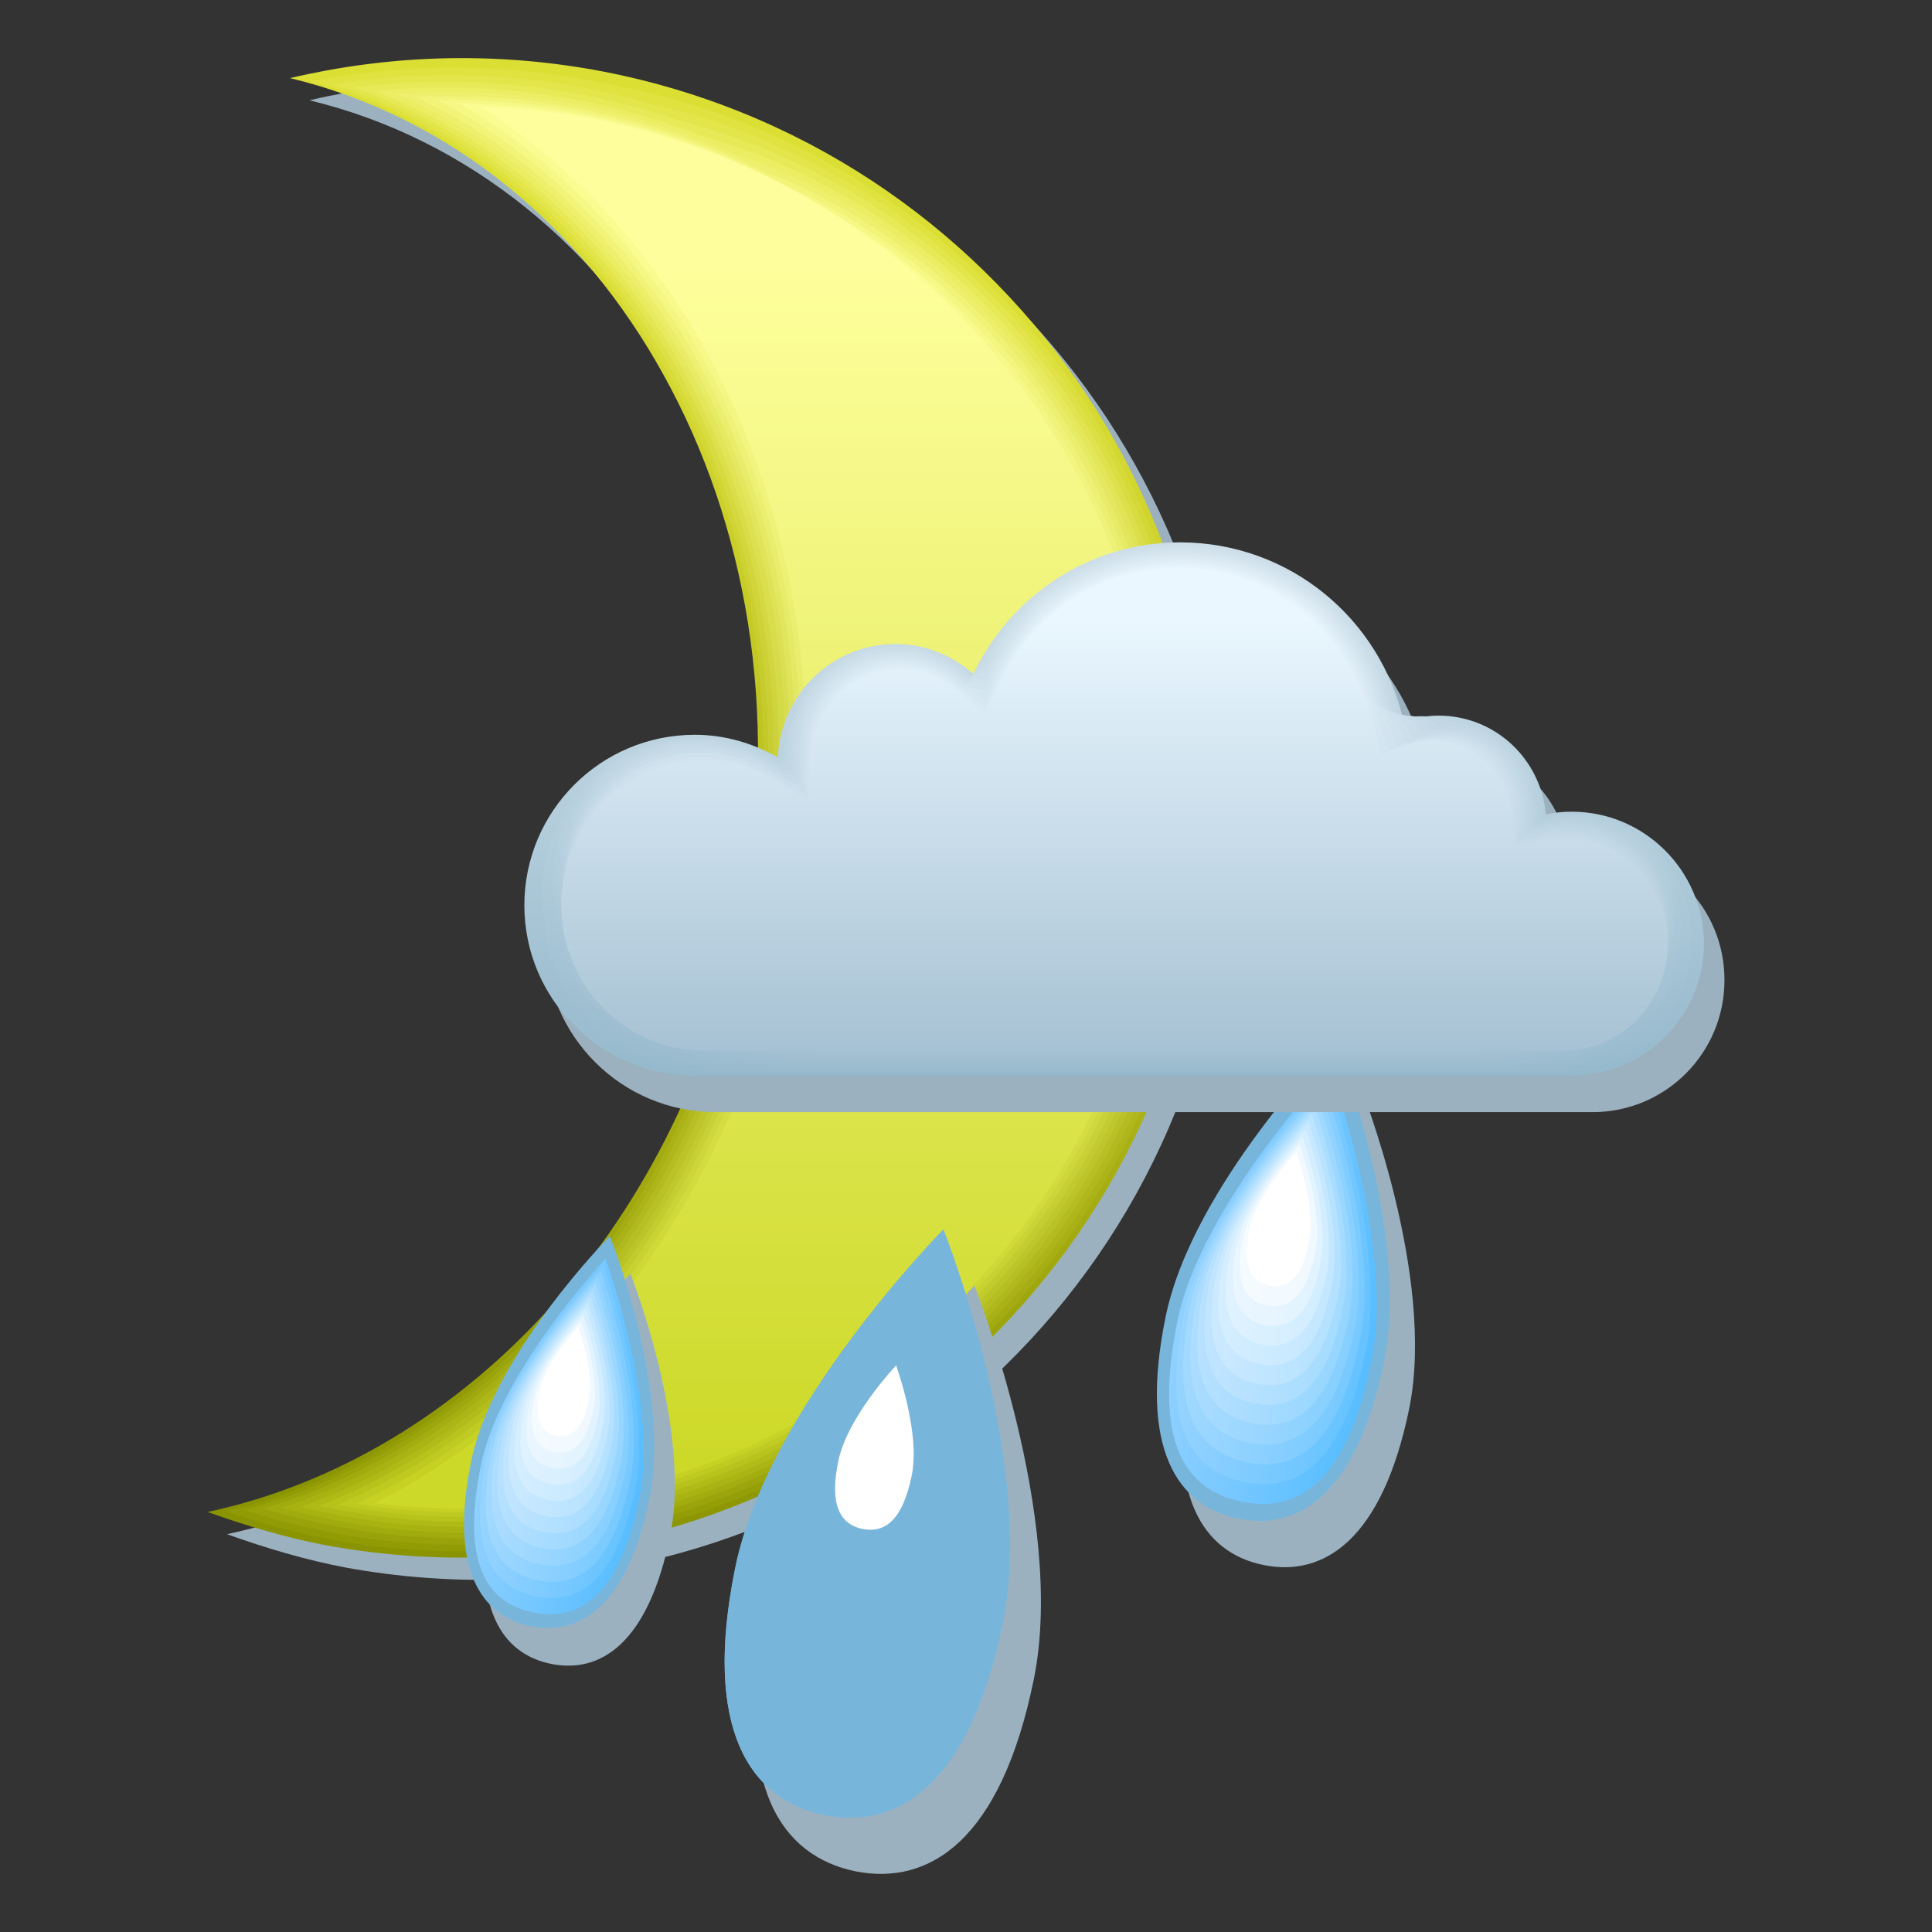 <svg xmlns="http://www.w3.org/2000/svg" xmlns:xlink="http://www.w3.org/1999/xlink" viewBox="1095.9 -1171 841.9 841.9" width="841.9" height="841.9"><rect x="1095.9" y="-1171" width="841.9" height="841.9" fill="#333333" stroke="none"/><defs><linearGradient id="z" gradientUnits="userSpaceOnUse" y1="-662.3" x2="0" y2="-1092.45" gradientTransform="matrix(1.21 0 0 1.21 -395.374 266.022)"><stop stop-color="#cdd929"/><stop offset="1" stop-color="#feff9c"/></linearGradient><linearGradient id="V" gradientUnits="userSpaceOnUse" x1="1702.66" x2="1731.46" gradientTransform="matrix(1.159 .012 -.017 1.181 -350.675 268.545)" xlink:href="#a"/><linearGradient id="T" gradientUnits="userSpaceOnUse" x1="1747.59" x2="1789.33" gradientTransform="matrix(1.058 .036 -.05 1.124 -261.282 273.59)" xlink:href="#b"/><linearGradient id="U" gradientUnits="userSpaceOnUse" x1="1724.68" x2="1759.68" gradientTransform="matrix(1.109 .024 -.033 1.153 -305.977 271.068)" xlink:href="#c"/><linearGradient id="W" gradientUnits="userSpaceOnUse" x1="1528.91" x2="1634.52" gradientTransform="matrix(.654 .133 -.182 .894 96.31 293.774)" xlink:href="#d"/><linearGradient id="ab" gradientUnits="userSpaceOnUse" x1="1493.53" x2="1547.42" gradientTransform="matrix(.907 .073 -.099 1.038 -127.177 281.16)" xlink:href="#e"/><linearGradient id="X" gradientUnits="userSpaceOnUse" x1="1526" x2="1618.48" gradientTransform="matrix(.704 .121 -.165 .923 51.612 291.25)" xlink:href="#f"/><linearGradient id="aa" gradientUnits="userSpaceOnUse" x1="1503.59" x2="1565.52" gradientTransform="matrix(.856 .085 -.116 1.009 -82.48 283.682)" xlink:href="#g"/><linearGradient id="Y" gradientUnits="userSpaceOnUse" x1="1520.33" x2="1601.34" gradientTransform="matrix(.755 .109 -.149 .952 6.915 288.728)" xlink:href="#h"/><linearGradient id="Z" gradientUnits="userSpaceOnUse" x1="1512.67" x2="1583.57" gradientTransform="matrix(.805 .097 -.132 .98 -37.782 286.205)" xlink:href="#i"/><linearGradient id="S" gradientUnits="userSpaceOnUse" x1="1771.38" x2="1820.47" gradientTransform="matrix(1.008 .048 -.066 1.095 -216.584 276.114)" xlink:href="#j"/><linearGradient id="a" gradientUnits="userSpaceOnUse" x1="1548.56" x2="1583.83" gradientTransform="matrix(.958 .01 -.014 .976 36.941 2.085)"><stop stop-color="#f5fbff"/><stop offset="1" stop-color="#f0f9ff"/></linearGradient><linearGradient id="R" gradientUnits="userSpaceOnUse" x1="1796.05" x2="1853.19" gradientTransform="matrix(.957 .06 -.083 1.066 -171.875 278.637)" xlink:href="#k"/><linearGradient id="c" gradientUnits="userSpaceOnUse" x1="1564.41" x2="1607.28" gradientTransform="matrix(.916 .02 -.027 .953 73.882 4.17)"><stop stop-color="#ebf6ff"/><stop offset="1" stop-color="#e0f3ff"/></linearGradient><linearGradient id="j" gradientUnits="userSpaceOnUse" x1="1597.49" x2="1657.61" gradientTransform="matrix(.833 .04 -.055 .905 147.76 8.34)"><stop stop-color="#d6eeff"/><stop offset="1" stop-color="#c2e7ff"/></linearGradient><linearGradient id="b" gradientUnits="userSpaceOnUse" x1="1580.73" x2="1631.86" gradientTransform="matrix(.875 .03 -.041 .929 110.82 6.255)"><stop stop-color="#e0f2ff"/><stop offset="1" stop-color="#d1edff"/></linearGradient><linearGradient id="L" gradientUnits="userSpaceOnUse" x1="1955.9" x2="2085.3" gradientTransform="matrix(.654 .133 -.182 .894 96.31 293.774)" xlink:href="#d"/><linearGradient id="Q" gradientUnits="userSpaceOnUse" x1="1821.55" x2="1887.56" gradientTransform="matrix(.907 .073 -.099 1.038 -127.177 281.16)" xlink:href="#e"/><linearGradient id="M" gradientUnits="userSpaceOnUse" x1="1929.07" x2="2042.37" gradientTransform="matrix(.704 .121 -.165 .923 51.612 291.25)" xlink:href="#f"/><linearGradient id="P" gradientUnits="userSpaceOnUse" x1="1847.78" x2="1923.64" gradientTransform="matrix(.856 .085 -.116 1.009 -82.48 283.682)" xlink:href="#g"/><linearGradient id="N" gradientUnits="userSpaceOnUse" x1="1901.81" x2="2001.05" gradientTransform="matrix(.755 .109 -.149 .952 6.915 288.728)" xlink:href="#h"/><linearGradient id="O" gradientUnits="userSpaceOnUse" x1="1874.6" x2="1961.46" gradientTransform="matrix(.805 .097 -.132 .98 -37.782 286.205)" xlink:href="#i"/><linearGradient id="ac" gradientUnits="userSpaceOnUse" x1="1482.81" x2="1529.45" gradientTransform="matrix(.957 .06 -.083 1.066 -171.875 278.637)" xlink:href="#k"/><linearGradient id="s" gradientUnits="userSpaceOnUse" x1="1455.37" y1="-640" x2="1518.04" y2="-1085.91" gradientTransform="matrix(1.21 0 0 1.21 -395.374 266.022)"><stop stop-color="#99a309"/><stop offset="1" stop-color="#e3e54a"/></linearGradient><linearGradient id="ad" gradientUnits="userSpaceOnUse" x1="1471.68" x2="1511.75" gradientTransform="matrix(1.008 .048 -.066 1.095 -216.584 276.114)" xlink:href="#j"/><linearGradient id="r" gradientUnits="userSpaceOnUse" x1="1444.53" y1="-637.67" x2="1516.78" y2="-1086.74" gradientTransform="matrix(1.21 0 0 1.21 -395.374 266.022)"><stop stop-color="#919c05"/><stop offset="1" stop-color="#dfe23f"/></linearGradient><linearGradient id="aD" gradientUnits="userSpaceOnUse" y1="-809.2" x2="0" y2="-964.81" gradientTransform="matrix(1.21 0 0 1.21 -395.374 266.022)"><stop stop-color="#a7c2d4"/><stop offset="1" stop-color="#eaf7ff"/></linearGradient><linearGradient id="q" gradientUnits="userSpaceOnUse" x1="1433.66" y1="-635.57" x2="1515.74" y2="-1088.32" gradientTransform="matrix(1.21 0 0 1.21 -395.374 266.022)"><stop stop-color="#8a9400"/><stop offset="1" stop-color="#dbde33"/></linearGradient><linearGradient id="t" gradientUnits="userSpaceOnUse" x1="1465.82" y1="-642.51" x2="1519.07" y2="-1085.63" gradientTransform="matrix(1.21 0 0 1.21 -395.374 266.022)"><stop stop-color="#a0ab0e"/><stop offset="1" stop-color="#e7e956"/></linearGradient><linearGradient id="y" gradientUnits="userSpaceOnUse" x1="1504.53" y1="-658.77" x2="1513.12" y2="-1091" gradientTransform="matrix(1.21 0 0 1.21 -395.374 266.022)"><stop stop-color="#c6d124"/><stop offset="1" stop-color="#fafb90"/></linearGradient><linearGradient id="u" gradientUnits="userSpaceOnUse" x1="1476.54" y1="-645.3" x2="1520.61" y2="-1085.98" gradientTransform="matrix(1.21 0 0 1.21 -395.374 266.022)"><stop stop-color="#a8b312"/><stop offset="1" stop-color="#ebed62"/></linearGradient><linearGradient id="x" gradientUnits="userSpaceOnUse" x1="1499.83" y1="-655.18" x2="1517.1" y2="-1089.44" gradientTransform="matrix(1.21 0 0 1.21 -395.374 266.022)"><stop stop-color="#beca20"/><stop offset="1" stop-color="#f6f885"/></linearGradient><linearGradient id="v" gradientUnits="userSpaceOnUse" x1="1487.12" y1="-648.35" x2="1522.13" y2="-1086.81" gradientTransform="matrix(1.21 0 0 1.21 -395.374 266.022)"><stop stop-color="#afba17"/><stop offset="1" stop-color="#eef06d"/></linearGradient><linearGradient id="w" gradientUnits="userSpaceOnUse" x1="1495.17" y1="-651.75" x2="1521.26" y2="-1088.1" gradientTransform="matrix(1.21 0 0 1.21 -395.374 266.022)"><stop stop-color="#b7c21b"/><stop offset="1" stop-color="#f2f479"/></linearGradient><linearGradient id="aC" gradientUnits="userSpaceOnUse" y1="-808.21" x2="0" y2="-965.38" gradientTransform="matrix(1.21 0 0 1.21 -395.374 266.022)"><stop stop-color="#a5c1d3"/><stop offset="1" stop-color="#e7f4fc"/></linearGradient><linearGradient id="au" gradientUnits="userSpaceOnUse" y1="-800.26" x2="0" y2="-971.85" gradientTransform="matrix(1.21 0 0 1.21 -395.374 266.022)"><stop stop-color="#95b9cc"/><stop offset="1" stop-color="#cddee8"/></linearGradient><linearGradient id="aB" gradientUnits="userSpaceOnUse" y1="-807.22" x2="0" y2="-966" gradientTransform="matrix(1.21 0 0 1.21 -395.374 266.022)"><stop stop-color="#a3c0d2"/><stop offset="1" stop-color="#e4f1fa"/></linearGradient><linearGradient id="ag" gradientUnits="userSpaceOnUse" x1="1437.45" x2="1460.95" gradientTransform="matrix(1.159 .012 -.017 1.181 -350.675 268.545)" xlink:href="#a"/><linearGradient id="ae" gradientUnits="userSpaceOnUse" x1="1460.32" x2="1494.39" gradientTransform="matrix(1.058 .036 -.05 1.124 -261.282 273.59)" xlink:href="#b"/><linearGradient id="af" gradientUnits="userSpaceOnUse" x1="1448.87" x2="1477.45" gradientTransform="matrix(1.109 .024 -.033 1.153 -305.977 271.068)" xlink:href="#c"/><linearGradient id="av" gradientUnits="userSpaceOnUse" y1="-801.26" x2="0" y2="-970.86" gradientTransform="matrix(1.21 0 0 1.21 -395.374 266.022)"><stop stop-color="#97bacd"/><stop offset="1" stop-color="#d0e1eb"/></linearGradient><linearGradient id="aA" gradientUnits="userSpaceOnUse" y1="-806.22" x2="0" y2="-966.67" gradientTransform="matrix(1.21 0 0 1.21 -395.374 266.022)"><stop stop-color="#a1bfd1"/><stop offset="1" stop-color="#e0eff7"/></linearGradient><linearGradient id="aw" gradientUnits="userSpaceOnUse" y1="-802.25" x2="0" y2="-969.92" gradientTransform="matrix(1.21 0 0 1.21 -395.374 266.022)"><stop stop-color="#99bbce"/><stop offset="1" stop-color="#d3e4ed"/></linearGradient><linearGradient id="az" gradientUnits="userSpaceOnUse" y1="-805.23" x2="0" y2="-967.4" gradientTransform="matrix(1.21 0 0 1.21 -395.374 266.022)"><stop stop-color="#9fbed0"/><stop offset="1" stop-color="#ddecf5"/></linearGradient><linearGradient id="ax" gradientUnits="userSpaceOnUse" y1="-803.24" x2="0" y2="-969.03" gradientTransform="matrix(1.21 0 0 1.21 -395.374 266.022)"><stop stop-color="#9bbccf"/><stop offset="1" stop-color="#d7e6f0"/></linearGradient><linearGradient id="ay" gradientUnits="userSpaceOnUse" y1="-804.24" x2="0" y2="-968.19" gradientTransform="matrix(1.21 0 0 1.21 -395.374 266.022)"><stop stop-color="#9dbdd0"/><stop offset="1" stop-color="#dae9f2"/></linearGradient><linearGradient id="k" gradientUnits="userSpaceOnUse" x1="1614.62" x2="1684.61" gradientTransform="matrix(.791 .05 -.068 .881 184.71 10.425)"><stop stop-color="#cceaff"/><stop offset="1" stop-color="#b3e1ff"/></linearGradient><linearGradient id="e" gradientUnits="userSpaceOnUse" x1="1632.01" x2="1712.87" gradientTransform="matrix(.749 .06 -.082 .858 221.65 12.51)"><stop stop-color="#c2e5ff"/><stop offset="1" stop-color="#a3dbff"/></linearGradient><linearGradient id="n" gradientUnits="userSpaceOnUse" y1="-1101.85" x2="0" y2="-1121.36"><stop stop-color="#e4e655"/><stop offset="1" stop-color="#f0f2ac"/></linearGradient><linearGradient id="m" gradientUnits="userSpaceOnUse" y1="-1096.29" x2="0" y2="-1126.01"><stop stop-color="#edef77"/><stop offset="1" stop-color="#f0f2ac"/></linearGradient><linearGradient id="o" gradientUnits="userSpaceOnUse" y1="-1085.18" x2="0" y2="-1135.29"><stop stop-color="#feffba"/><stop offset="1" stop-color="#f0f2ac"/></linearGradient><linearGradient id="p" gradientUnits="userSpaceOnUse" y1="-1090.74" x2="0" y2="-1130.65"><stop stop-color="#f5f798"/><stop offset="1" stop-color="#f0f2ac"/></linearGradient><linearGradient id="l" gradientUnits="userSpaceOnUse" y1="-1107.4" x2="0" y2="-1116.72"><stop stop-color="#dbde33"/><stop offset="1" stop-color="#f0f2ac"/></linearGradient><linearGradient id="g" gradientUnits="userSpaceOnUse" x1="1649.53" x2="1742.45" gradientTransform="matrix(.708 .07 -.096 .834 258.59 14.595)"><stop stop-color="#b8e1ff"/><stop offset="1" stop-color="#94d5ff"/></linearGradient><linearGradient id="d" gradientUnits="userSpaceOnUse" x1="1715.07" x2="1873.59" gradientTransform="matrix(.54 .11 -.15 .739 406.35 22.935)"><stop stop-color="#8fd0ff"/><stop offset="1" stop-color="#57bdff"/></linearGradient><linearGradient id="i" gradientUnits="userSpaceOnUse" x1="1666.95" x2="1773.36" gradientTransform="matrix(.666 .08 -.109 .81 295.53 16.68)"><stop stop-color="#aeddff"/><stop offset="1" stop-color="#85cfff"/></linearGradient><linearGradient id="f" gradientUnits="userSpaceOnUse" x1="1700.23" x2="1839.02" gradientTransform="matrix(.582 .1 -.137 .763 369.41 20.85)"><stop stop-color="#99d4ff"/><stop offset="1" stop-color="#66c3ff"/></linearGradient><linearGradient id="h" gradientUnits="userSpaceOnUse" x1="1683.99" x2="1805.57" gradientTransform="matrix(.624 .09 -.123 .786 332.47 18.765)"><stop stop-color="#a3d9ff"/><stop offset="1" stop-color="#76c9ff"/></linearGradient><linearGradient xlink:href="#d" id="A" gradientUnits="userSpaceOnUse" gradientTransform="matrix(.654 .133 -.182 .894 96.31 293.774)" x1="1715.07" x2="1873.59"/><linearGradient xlink:href="#f" id="B" gradientUnits="userSpaceOnUse" gradientTransform="matrix(.704 .121 -.165 .923 51.612 291.25)" x1="1700.23" x2="1839.02"/><linearGradient xlink:href="#h" id="C" gradientUnits="userSpaceOnUse" gradientTransform="matrix(.755 .109 -.149 .952 6.915 288.728)" x1="1683.99" x2="1805.57"/><linearGradient xlink:href="#i" id="D" gradientUnits="userSpaceOnUse" gradientTransform="matrix(.805 .097 -.132 .98 -37.782 286.205)" x1="1666.95" x2="1773.36"/><linearGradient xlink:href="#g" id="E" gradientUnits="userSpaceOnUse" gradientTransform="matrix(.856 .085 -.116 1.009 -82.48 283.682)" x1="1649.53" x2="1742.45"/><linearGradient xlink:href="#e" id="F" gradientUnits="userSpaceOnUse" gradientTransform="matrix(.907 .073 -.099 1.038 -127.177 281.16)" x1="1632.01" x2="1712.87"/><linearGradient xlink:href="#k" id="G" gradientUnits="userSpaceOnUse" gradientTransform="matrix(.957 .06 -.083 1.066 -171.875 278.637)" x1="1614.62" x2="1684.61"/><linearGradient xlink:href="#j" id="H" gradientUnits="userSpaceOnUse" gradientTransform="matrix(1.008 .048 -.066 1.095 -216.584 276.114)" x1="1597.49" x2="1657.61"/><linearGradient xlink:href="#b" id="I" gradientUnits="userSpaceOnUse" gradientTransform="matrix(1.058 .036 -.05 1.124 -261.282 273.59)" x1="1580.73" x2="1631.86"/><linearGradient xlink:href="#c" id="J" gradientUnits="userSpaceOnUse" gradientTransform="matrix(1.109 .024 -.033 1.153 -305.977 271.068)" x1="1564.41" x2="1607.28"/><linearGradient xlink:href="#a" id="K" gradientUnits="userSpaceOnUse" gradientTransform="matrix(1.159 .012 -.017 1.181 -350.675 268.545)" x1="1548.56" x2="1583.83"/></defs><path d="M1363.724-1130.802c-45.738-8.228-90.629-6.413-132.979 3.51 70.18 16.94 127.413 64.976 162.987 129.711 35.816 64.735 50.215 146.41 34.848 230.626-12.463 68.85-42.834 128.986-83.974 174.845-41.26 45.86-93.29 77.561-149.798 89.661 16.94 6.05 34.243 11.253 52.272 14.641 44.286 7.986 88.33 6.655 129.712-2.54 41.382-9.318 80.344-26.62 114.587-50.337 68.607-47.674 119.185-121.363 135.4-210.177 16.092-88.693-5.204-175.57-52.878-244.299-47.795-68.728-121.484-119.427-210.177-135.64" fill="#9cb1bf"/><path d="M1355.254-1140.482c-45.738-8.228-90.629-6.413-132.979 3.51 70.18 16.94 127.413 64.976 162.987 129.711 35.816 64.735 50.215 146.41 34.848 230.626-12.463 68.85-42.834 128.986-83.974 174.845-41.26 45.86-93.29 77.561-149.798 89.661 16.94 6.05 34.243 11.253 52.272 14.641 44.286 7.986 88.33 6.655 129.712-2.54 41.382-9.318 80.344-26.62 114.587-50.337 68.607-47.674 119.185-121.363 135.4-210.177 16.092-88.693-5.204-175.57-52.878-244.299-47.795-68.728-121.484-119.427-210.177-135.64" fill="url(#q)"/><path d="M1231.471-1135.52a309.163 309.163 0 0 1 36.784-5.083c32.67-2.54 65.945-.242 99.1 7.502 82.521 16.82 151.128 64.977 196.02 129.591 47.31 68.123 68.485 154.396 52.513 242.484-15.85 87.12-64.977 159.6-132.01 206.91-33.397 23.595-71.39 40.898-111.805 50.578-40.293 9.438-83.127 11.374-126.445 4.356l-6.17-1.089c-15.489-2.904-30.372-7.26-45.013-12.1 55.176-13.31 105.875-45.375 146.047-90.992 40.172-45.738 69.696-105.028 81.917-172.667 15.125-83.006 1.452-163.47-33.033-227.843-34.364-64.614-89.782-113.014-157.905-131.648" fill="url(#r)"/><path d="M1240.667-1134.19c12.584-2.057 25.168-3.388 37.873-3.872a317.753 317.753 0 0 1 100.793 12.221c76.351 17.424 139.997 63.041 181.984 123.662 46.948 67.64 68.002 153.307 52.151 240.67-15.488 85.304-63.283 156.573-128.623 203.521-32.549 23.474-69.575 40.777-109.142 50.7-39.204 9.68-80.828 12.22-123.178 6.17-2.057-.242-3.993-.605-6.05-.968-15.004-2.54-29.766-6.413-44.165-10.89 53.845-14.52 103.213-46.948 142.296-92.202 39.204-45.617 67.881-104.06 79.86-170.61 14.883-81.675 1.936-161.05-31.218-225.06-32.912-64.009-86.394-112.772-152.58-133.342" fill="url(#s)"/><path d="M1249.863-1132.859c12.947-1.694 26.015-2.54 39.083-2.662 34.848 0 69.333 5.687 102.366 16.82 70.18 18.028 128.744 61.104 167.948 117.611 46.585 67.276 67.518 152.218 51.788 238.975-15.125 83.49-61.589 153.55-125.114 200.134-31.702 23.232-67.76 40.656-106.359 50.941-38.115 9.922-78.65 13.19-119.91 7.986-1.937-.242-3.994-.484-5.93-.847-14.64-2.178-29.04-5.566-43.197-9.68 52.635-15.73 100.672-48.52 138.545-93.533 38.115-45.375 66.066-103.213 77.803-168.432 14.641-80.465 2.42-158.63-29.403-222.277-31.702-63.525-83.369-112.65-147.62-135.036" fill="url(#t)"/><path d="M1259.06-1131.407a320.405 320.405 0 0 1 40.292-1.452c35.937 1.21 71.027 8.591 104.06 21.538 64.01 18.634 117.491 59.17 153.912 111.683 46.222 66.792 67.034 151.13 51.425 237.16-14.883 81.675-59.895 150.524-121.726 196.746-30.855 23.111-66.066 40.656-103.697 51.183-36.905 10.164-76.35 14.036-116.644 9.801l-5.808-.726c-14.278-1.815-28.435-4.84-42.35-8.47 51.304-16.94 98.01-50.094 134.794-94.864 37.147-45.254 64.13-102.245 75.746-166.254 14.4-79.134 2.904-156.21-27.588-219.494-30.37-63.162-80.102-112.65-142.417-136.85" fill="url(#u)"/><path d="M1268.376-1130.076c13.794-.968 27.71-1.089 41.382-.242 37.026 2.541 72.721 11.495 105.754 26.257 57.838 19.24 106.36 57.233 139.876 105.754 45.86 66.308 66.55 149.92 51.062 235.345-14.52 79.86-58.2 147.5-118.338 193.358-30.008 22.99-64.25 40.535-100.914 51.304-35.816 10.406-74.052 14.883-113.256 11.737-1.815-.12-3.75-.363-5.566-.484-13.915-1.452-27.709-3.993-41.382-7.26 50.094-18.15 95.348-51.667 131.043-96.074 36.058-45.012 62.315-101.277 73.69-164.197 14.156-77.924 3.508-153.79-25.895-216.71-29.403-62.92-77.198-112.773-137.456-138.788" fill="url(#v)"/><path d="M1277.572-1128.624c14.278-.605 28.435-.363 42.592.968 38.115 3.751 74.294 14.4 107.448 30.855 51.546 19.844 95.106 55.418 125.84 99.704 45.617 65.824 66.066 148.83 50.7 233.651-14.158 78.166-56.508 144.474-114.95 189.97a306.821 306.821 0 0 1-98.253 51.546c-34.727 10.77-71.874 15.73-109.989 13.552l-5.445-.363c-13.552-1.089-27.104-3.146-40.535-6.05 48.884-19.36 92.686-53.24 127.292-97.405 35.09-44.89 60.5-100.309 71.632-162.019 13.915-76.714 3.993-151.37-24.079-213.928-27.95-62.436-73.93-112.65-132.253-140.48" fill="url(#w)"/><path d="M1286.768-1127.293c14.641-.363 29.282.484 43.802 2.178 39.204 5.082 75.988 17.303 109.021 35.574 45.375 20.57 83.853 53.482 111.804 93.775 45.254 65.34 65.582 147.741 50.336 231.836-13.915 76.351-54.813 141.45-111.562 186.582-28.314 22.627-60.742 40.293-95.469 51.788-33.638 11.011-69.575 16.698-106.722 15.367-1.815-.12-3.509-.12-5.324-.242-13.189-.726-26.378-2.42-39.567-4.84 47.553-20.57 90.145-54.813 123.541-98.736 34.001-44.77 58.564-99.462 69.575-159.84 13.673-75.384 4.477-148.952-22.264-211.146-26.74-62.073-70.906-112.65-127.17-142.296" fill="url(#x)"/><path d="M1295.964-1125.84c15.125 0 30.13 1.21 44.891 3.387 40.293 6.292 77.682 20.207 110.715 40.293 39.204 21.175 72.721 51.546 97.89 87.846 44.89 64.856 65.097 146.531 49.972 230.021-13.552 74.536-52.998 138.424-108.174 183.194a303.182 303.182 0 0 1-92.807 51.91c-32.428 11.252-67.276 17.544-103.455 17.181-1.694 0-3.509 0-5.203-.12-12.826-.364-25.773-1.574-38.599-3.51 46.343-21.78 87.483-56.386 119.79-100.067 32.912-44.528 56.75-98.494 67.518-157.784 13.431-74.173 4.961-146.53-20.449-208.362-25.41-61.589-67.76-112.65-122.089-143.99" fill="url(#y)"/><path d="M1297.053-513.702c-12.463 0-25.047-.726-37.752-2.299 91.234-46.464 160.688-142.175 181.5-256.883 13.19-72.963 5.445-144.11-18.634-205.579-24.079-61.468-64.614-112.772-116.886-146.047 15.61.363 30.976 1.936 46.101 4.72 41.382 7.622 79.376 23.11 112.41 44.89a308.77 308.77 0 0 1 83.852 81.917c44.528 64.372 64.614 145.442 49.61 228.327-13.189 72.721-51.304 135.4-104.786 179.927-26.62 22.385-57.233 40.051-90.024 52.151-33.033 11.858-68.365 18.876-105.39 18.876" fill="url(#z)"/><path d="M1546.434-439.408c-14.278 70.422-45.496 90.266-77.803 83.853-32.186-6.655-53.24-37.026-38.84-107.569 14.277-70.422 90.75-147.62 90.75-147.62s40.171 100.914 25.893 171.336" fill="#9cb1bf"/><path d="M1532.882-463.97c-14.278 70.421-45.496 90.386-77.803 83.852-32.186-6.534-53.119-37.026-38.84-107.448 14.277-70.422 90.75-147.62 90.75-147.62s40.292 100.672 25.893 171.215" id="ah" fill="#78b5db"/><path d="M1457.136-389.314c-34.848-7.018-46.1-38.72-34.364-96.558 9.56-47.19 52.877-103.092 81.433-134.794 13.915 40.293 31.823 108.658 22.264 155.97-11.737 57.716-34.485 82.521-69.333 75.382" id="ai" fill="url(#A)"/><path d="M1458.467-399.84c-32.67-6.656-43.197-36.3-32.186-90.509 8.954-44.286 49.61-96.679 76.23-126.324 13.068 37.752 29.887 101.882 20.812 146.168-10.89 54.208-32.186 77.32-64.856 70.664" id="aj" fill="url(#B)"/><path d="M1459.798-410.368c-30.492-6.17-40.293-33.88-30.008-84.337 8.35-41.26 46.222-90.145 71.148-117.854 12.1 35.211 27.83 94.985 19.481 136.246-10.285 50.578-30.129 72.237-60.62 65.945" id="ak" fill="url(#C)"/><path d="M1461.13-420.774c-28.315-5.687-37.39-31.339-27.83-78.287 7.743-38.357 42.954-83.61 66.065-109.384 11.253 32.67 25.894 88.21 18.03 126.445-9.56 46.827-27.952 66.913-56.266 61.226" id="al" fill="url(#D)"/><path d="M1462.46-431.3c-26.136-5.325-34.485-28.92-25.652-72.238 7.14-35.332 39.567-77.198 60.984-100.914 10.406 30.13 23.837 81.312 16.698 116.644-8.954 43.318-25.894 61.831-52.03 56.507" id="am" fill="url(#E)"/><path d="M1463.791-441.828c-23.958-4.84-31.58-26.499-23.595-66.187 6.534-32.307 36.3-70.664 55.781-92.444 9.56 27.588 21.78 74.536 15.246 106.843-7.986 39.688-23.474 56.628-47.432 51.788" id="an" fill="url(#F)"/><path d="M1465.122-452.355c-21.659-4.477-28.677-24.079-21.417-60.137 5.93-29.403 32.912-64.25 50.7-83.974 8.59 25.047 19.843 67.64 13.793 97.042-7.26 36.18-21.296 51.546-43.076 47.07" id="ao" fill="url(#G)"/><path d="M1466.453-462.76c-19.48-3.994-25.773-21.66-19.239-53.967 5.324-26.378 29.524-57.717 45.617-75.504 7.744 22.506 17.787 60.863 12.463 87.241-6.655 32.307-19.36 46.101-38.84 42.23" id="ap" fill="url(#H)"/><path d="M1467.784-473.288c-17.303-3.509-22.869-19.239-17.06-47.916 4.718-23.474 26.256-51.304 40.413-67.034 6.897 19.965 15.73 53.966 11.011 77.44-5.808 28.677-17.06 41.02-34.364 37.51" id="aq" fill="url(#I)"/><path d="M1469.115-483.815c-15.125-3.146-19.965-16.819-14.883-41.866 4.235-20.449 22.87-44.77 35.332-58.564 5.93 17.424 13.794 47.19 9.68 67.64-5.082 25.167-15.004 35.936-30.129 32.79" id="ar" fill="url(#J)"/><path d="M1470.446-494.342c-12.947-2.662-17.182-14.399-12.705-35.816 3.63-17.545 19.602-38.236 30.25-49.973 5.082 14.883 11.737 40.293 8.228 57.838-4.356 21.417-12.826 30.613-25.773 27.951" id="as" fill="url(#K)"/><path d="M1471.777-504.748c-10.769-2.178-14.278-11.979-10.527-29.766 3.025-14.52 16.214-31.823 25.168-41.503 4.235 12.463 9.801 33.517 6.776 48.037-3.63 17.787-10.648 25.41-21.417 23.232" id="at" fill="#fff"/><path d="M1710.026-557.383c-11.737 57.475-37.268 73.69-63.525 68.365-26.257-5.324-43.439-30.25-31.702-87.725 11.616-57.475 74.052-120.516 74.052-120.516s32.791 82.28 21.175 139.876" fill="#9cb1bf"/><path d="M1699.015-577.59c-11.737 57.596-37.268 73.81-63.525 68.365-26.257-5.324-43.439-30.25-31.702-87.725 11.616-57.475 74.052-120.395 74.052-120.395s32.791 82.28 21.175 139.755" fill="#78b5db"/><path d="M1637.063-516.606c-28.435-5.808-37.63-31.58-28.072-78.77 7.865-38.6 43.197-84.217 66.43-110.11 11.373 32.911 26.014 88.813 18.15 127.291-9.439 47.311-28.073 67.397-56.508 61.59" fill="url(#L)"/><path d="M1638.152-525.197c-26.74-5.445-35.21-29.645-26.257-73.81 7.381-36.179 40.414-78.892 62.194-103.092 10.648 30.855 24.442 83.127 17.061 119.306-8.954 44.165-26.257 63.041-52.998 57.596" fill="url(#M)"/><path d="M1639.241-533.788c-24.926-5.082-32.912-27.588-24.563-68.849 6.897-33.759 37.752-73.568 58.08-96.195 9.922 28.798 22.748 77.561 15.851 111.32-8.228 41.261-24.442 58.806-49.368 53.724" fill="url(#N)"/><path d="M1640.33-542.258c-23.11-4.719-30.492-25.652-22.748-63.888 6.413-31.218 34.97-68.244 53.845-89.298 9.196 26.741 21.175 71.995 14.762 103.213-7.623 38.236-22.748 54.571-45.859 49.973" fill="url(#O)"/><path d="M1641.42-550.849c-21.297-4.356-28.194-23.595-21.055-58.927 5.808-28.798 32.307-63.04 49.731-82.4 8.47 24.562 19.481 66.428 13.552 95.226-7.018 35.332-20.933 50.457-42.229 46.101" fill="url(#P)"/><path d="M1642.508-559.44c-19.48-3.993-25.773-21.659-19.239-53.966 5.324-26.378 29.645-57.717 45.496-75.383 7.744 22.506 17.787 60.863 12.463 87.241-6.413 32.307-19.239 46.101-38.72 42.108" fill="url(#Q)"/><path d="M1643.597-568.03c-17.787-3.63-23.474-19.603-17.424-49.006 4.84-23.958 26.862-52.393 41.382-68.486 7.018 20.45 16.214 55.297 11.374 79.255-6.05 29.282-17.545 41.866-35.332 38.236" fill="url(#R)"/><path d="M1644.686-576.622c-15.972-3.267-21.054-17.666-15.73-44.044 4.356-21.538 24.2-47.069 37.147-61.589 6.292 18.392 14.52 49.61 10.164 71.27-5.203 26.377-15.609 37.63-31.58 34.363" fill="url(#S)"/><path d="M1645.775-585.092c-14.157-2.904-18.755-15.73-13.915-39.083 3.872-19.118 21.417-41.745 33.033-54.692 5.566 16.335 12.947 44.044 9.075 63.162-4.84 23.474-14.036 33.396-28.193 30.613" fill="url(#T)"/><path d="M1646.864-593.683c-12.342-2.54-16.335-13.673-12.22-34.122 3.387-16.698 18.754-36.542 28.797-47.795 4.961 14.278 11.253 38.478 7.865 55.176-3.993 20.45-12.1 29.282-24.442 26.741" fill="url(#U)"/><path d="M1647.953-602.274c-10.648-2.178-14.036-11.737-10.406-29.16 2.904-14.279 15.972-31.219 24.684-40.778 4.235 12.221 9.68 32.912 6.776 47.19-3.63 17.424-10.527 24.926-21.054 22.748" fill="url(#V)"/><path d="M1649.042-610.865c-8.833-1.815-11.616-9.68-8.712-24.2 2.42-11.858 13.31-25.894 20.45-33.88 3.508 10.043 7.985 27.346 5.565 39.204-2.783 14.52-8.47 20.691-17.303 18.876" fill="#fff"/><path d="M1387.924-501.723c-9.559 46.948-30.37 60.137-51.909 55.781-21.417-4.356-35.453-24.684-25.894-71.632 9.56-46.948 60.5-98.373 60.5-98.373s26.862 67.276 17.303 114.224" fill="#9cb1bf"/><path d="M1378.97-518.179c-9.559 46.948-30.37 60.258-51.909 55.781-21.417-4.356-35.453-24.684-25.894-71.632 9.56-46.948 60.5-98.373 60.5-98.373s26.862 67.276 17.303 114.224" fill="#78b5db"/><path d="M1328.392-468.327c-23.232-4.719-30.734-25.773-22.869-64.372 6.413-31.46 35.211-68.728 54.208-89.903 9.317 26.862 21.296 72.48 14.883 103.94-7.865 38.598-22.99 54.933-46.222 50.335" fill="url(#W)"/><path d="M1329.36-475.345c-21.78-4.477-28.798-24.2-21.417-60.258 6.05-29.524 33.033-64.372 50.82-84.216 8.712 25.168 19.844 67.881 13.915 97.405-7.38 36.058-21.538 51.425-43.318 47.07" fill="url(#X)"/><path d="M1330.207-482.363c-20.328-4.114-26.862-22.506-19.965-56.265 5.566-27.467 30.855-60.016 47.432-78.529 8.107 23.474 18.513 63.283 12.947 90.871-6.897 33.638-20.086 48.037-40.414 43.923" fill="url(#Y)"/><path d="M1331.054-489.38c-18.876-3.873-24.926-20.934-18.634-52.152 5.203-25.53 28.556-55.78 44.044-72.842 7.502 21.78 17.182 58.806 11.98 84.337-6.172 31.218-18.514 44.528-37.39 40.656" fill="url(#Z)"/><path d="M1332.022-496.399c-17.424-3.509-22.99-19.36-17.182-48.158 4.84-23.595 26.378-51.425 40.535-67.276 6.897 20.086 15.851 54.208 11.132 77.803-5.808 28.92-17.182 41.14-34.485 37.631" fill="url(#aa)"/><path d="M1332.87-503.417c-15.973-3.267-21.055-17.666-15.73-44.044 4.355-21.538 24.2-47.069 37.146-61.589 6.292 18.392 14.52 49.61 10.164 71.27-5.324 26.377-15.609 37.63-31.58 34.363" fill="url(#ab)"/><path d="M1333.716-510.314c-14.52-2.904-19.118-16.093-14.278-40.05 3.993-19.603 21.901-42.835 33.76-55.903 5.807 16.698 13.188 45.133 9.195 64.614-4.719 23.958-14.157 34.243-28.677 31.34" fill="url(#ac)"/><path d="M1334.684-517.332c-13.068-2.662-17.182-14.399-12.826-35.937 3.51-17.666 19.723-38.478 30.371-50.336 5.203 15.004 11.858 40.535 8.35 58.08-4.478 21.66-12.948 30.855-25.895 28.193" fill="url(#ad)"/><path d="M1335.531-524.35c-11.616-2.299-15.246-12.826-11.374-31.944 3.146-15.609 17.545-34.122 26.983-44.649 4.598 13.31 10.527 35.937 7.381 51.546-3.872 19.24-11.374 27.346-22.99 25.047" fill="url(#ae)"/><path d="M1336.5-531.368c-10.165-2.057-13.432-11.132-9.923-27.83 2.783-13.673 15.246-29.766 23.474-38.962 3.993 11.616 9.196 31.46 6.413 45.012-3.388 16.698-9.922 23.837-19.965 21.78" fill="url(#af)"/><path d="M1337.346-538.386c-8.59-1.694-11.374-9.559-8.47-23.837 2.42-11.616 13.068-25.53 20.086-33.275 3.388 9.922 7.865 26.862 5.566 38.478-3.025 14.4-8.59 20.45-17.182 18.634" fill="url(#ag)"/><path d="M1338.193-545.404c-7.139-1.452-9.559-7.986-7.018-19.723 1.936-9.68 10.89-21.175 16.698-27.709 2.783 8.228 6.534 22.264 4.598 31.944-2.42 11.98-7.139 17.061-14.278 15.488" fill="#fff"/><use xlink:href="#ah" width="100%" height="100%"/><use xlink:href="#ai" width="100%" height="100%"/><use xlink:href="#aj" width="100%" height="100%"/><use xlink:href="#ak" width="100%" height="100%"/><use xlink:href="#al" width="100%" height="100%"/><use xlink:href="#am" width="100%" height="100%"/><use xlink:href="#an" width="100%" height="100%"/><use xlink:href="#ao" width="100%" height="100%"/><use xlink:href="#ap" width="100%" height="100%"/><use xlink:href="#aq" width="100%" height="100%"/><use xlink:href="#ar" width="100%" height="100%"/><use xlink:href="#as" width="100%" height="100%"/><use xlink:href="#at" width="100%" height="100%"/><path d="M1790.007-801.44c-3.872 0-7.623.484-11.253 1.21-2.178-24.079-22.143-43.076-46.827-43.076-5.324 0-10.406 1.09-15.125 2.662-10.043-44.77-49.73-78.166-97.526-78.166-39.809 0-74.052 23.474-90.145 57.354-9.075-7.986-20.812-12.947-33.88-12.947-27.709 0-50.094 21.901-51.304 49.247-10.769-6.05-22.99-9.8-36.179-9.8-41.019 0-74.294 33.274-74.294 74.293 0 41.02 33.275 74.294 74.294 74.294h382.118c31.823 0 57.475-25.773 57.475-57.475.121-31.823-25.652-57.596-57.354-57.596" fill="#9cb1bf"/><path d="M1780.811-817.29c-3.872 0-7.502.362-11.253 1.21-2.178-24.2-22.143-43.077-46.827-43.077-5.445 0-10.406 1.09-15.125 2.662-10.043-44.77-49.73-78.166-97.526-78.166-39.809 0-74.052 23.595-90.024 57.354-9.075-7.986-20.812-13.068-33.88-13.068-27.709 0-50.094 21.901-51.304 49.368-10.769-6.05-22.99-9.8-36.179-9.8-41.019 0-74.294 33.274-74.294 74.293 0 41.02 33.275 74.173 74.294 74.173h382.118c31.702 0 57.596-25.773 57.596-57.475-.12-31.702-25.894-57.475-57.596-57.475" fill="url(#au)"/><path d="M1486.418-889.165c12.947 0 24.321 5.082 33.033 12.705 1.936-3.993 5.324-6.897 7.744-10.527 2.541-3.75 5.93-8.712 8.954-11.979 17.424-20.449 42.955-33.517 71.511-34.243 8.228-.242 16.214.605 23.958 2.3 36.421 8.106 65.34 36.541 74.173 73.083 4.477-.968 9.075-1.33 14.036-.847 2.541 0 5.324 1.573 7.744 1.936 2.3.363 5.93.605 8.107 1.452 2.662.605 5.082 1.573 7.502 2.662 11.132 5.203 19.723 15.125 23.232 27.225.726 2.3 1.452 5.93 1.694 8.35.121.846.605 1.572.605 2.298 1.573-.363 4.114-.726 5.808-.968a51.258 51.258 0 0 1 6.171-.363c16.94 0 31.944 8.107 41.261 20.207 9.196 12.1 12.705 27.225 9.922 41.261 0 28.193-29.282 51.062-57.475 51.062h-366.63c-36.42 0-74.294-29.524-74.294-65.945-3.75-18.27.484-37.873 12.463-53.724 11.98-15.85 31.581-26.378 53.603-26.378 10.043 0 19.602 2.178 28.435 6.171 2.42 1.09 5.808 2.783 8.107 4.114.121-1.936.968-3.509 1.331-5.445.847-4.84 2.541-11.374 4.72-15.609 7.26-16.94 24.32-28.798 44.285-28.798" fill="url(#av)"/><path d="M1486.54-887.955c12.825 0 23.957 5.203 32.185 12.463 1.694-3.509 5.93-4.84 8.107-7.986 2.178-3.267 5.93-9.196 8.591-12.1 16.698-20.933 41.624-34.606 69.696-36.058 7.986-.363 15.972.121 23.595 1.694 36.3 7.018 65.582 34.848 74.9 70.785 4.113-.242 8.348 0 12.825 1.09 2.178 0 4.961 2.782 7.14 3.145 2.056.363 6.533 0 8.47.726 2.782.363 5.444 1.09 7.985 2.057 11.98 4.598 21.417 15.004 24.684 27.951.605 1.936 1.331 6.655 1.694 8.712.121.726.847 1.21.968 1.936 1.452-.242 4.72-.847 6.171-1.089 2.178-.242 4.235-.484 6.413-.484 17.908 0 33.76 9.68 41.866 23.474 8.107 13.794 8.591 29.645 2.904 41.987 0 24.684-32.79 44.65-57.475 44.65h-351.263c-31.944 0-74.173-25.774-74.173-57.718-7.623-15.972-7.38-36.663 3.146-54.934 10.406-18.27 31.097-30.976 54.692-30.976 10.043 0 19.723 2.3 28.677 6.413 2.178.847 6.171 3.025 8.228 4.235.121-1.694 1.573-2.662 1.936-4.356.726-4.235 2.3-12.22 4.235-15.85 6.655-17.304 23.837-29.767 43.802-29.767" fill="url(#aw)"/><path d="M1486.781-886.745c12.705 0 23.474 5.203 31.34 12.1 1.451-3.025 6.654-2.783 8.47-5.566 1.814-2.783 5.928-9.68 8.227-12.22 15.972-21.418 40.293-35.575 67.881-37.753 7.865-.605 15.73-.242 23.353 1.09 36.18 6.05 65.824 33.032 75.746 68.606 3.751.484 7.623 1.331 11.616 3.025 1.936 0 4.598 4.114 6.413 4.477 1.815.363 7.26-.484 8.833 0 3.025.121 5.808.605 8.47 1.452 12.947 3.872 23.232 14.883 26.257 28.677.605 1.694 1.331 7.381 1.573 9.196.121.605 1.21.968 1.21 1.573 1.21-.242 5.203-.968 6.413-1.089 2.178-.363 4.477-.484 6.776-.484 18.997 0 35.453 11.253 42.35 26.862 6.897 15.488 4.356 32.065-3.993 42.592 0 21.175-36.3 38.236-57.475 38.236h-335.775c-27.346 0-74.173-22.143-74.173-49.489-11.374-13.673-15.125-35.574-6.17-56.144 8.953-20.57 30.612-35.695 55.78-35.695 10.164 0 19.844 2.42 28.798 6.655 1.815.726 6.655 3.388 8.35 4.356.12-1.452 2.298-1.815 2.54-3.267.605-3.63 2.057-12.947 3.751-16.093 6.05-17.908 23.232-31.097 43.44-31.097" fill="url(#ax)"/><path d="M1487.023-885.535c12.705 0 23.111 5.324 30.492 11.858 1.21-2.54 7.26-.726 8.833-3.025 1.573-2.299 5.93-10.285 7.865-12.342 15.246-22.022 38.962-36.663 66.066-39.567a92.269 92.269 0 0 1 23.111.363c36.058 5.082 66.066 31.34 76.593 66.43 3.51 1.088 6.897 2.661 10.406 4.84 1.573 0 4.356 5.444 5.808 5.686s7.865-1.089 9.196-.605c3.146-.12 6.05.121 8.954.847 13.794 3.267 24.926 14.762 27.71 29.524.483 1.452 1.21 8.228 1.451 9.68.121.484 1.452.726 1.573 1.21.968-.242 5.808-1.089 6.776-1.21 2.3-.363 4.72-.605 7.14-.605 20.085 0 37.146 12.947 42.954 30.13 5.808 17.181.242 34.484-11.01 43.317 0 17.666-39.81 31.944-57.355 31.944H1433.3c-22.748 0-74.173-18.392-74.173-41.26-15.246-11.375-22.99-34.365-15.488-57.355 7.502-22.99 30.13-40.293 56.75-40.293 10.163 0 19.964 2.42 29.04 7.018 1.572.605 7.017 3.63 8.47 4.477 0-1.21 2.903-.968 3.145-2.057.484-3.025 1.815-13.794 3.267-16.335 5.082-18.876 22.385-32.67 42.713-32.67" fill="url(#ay)"/><path d="M1487.265-884.325c12.584 0 22.627 5.324 29.645 11.495.968-2.057 7.986 1.331 9.196-.605 1.21-1.815 6.05-10.769 7.502-12.463 14.4-22.506 37.51-37.752 64.251-41.26 7.623-.969 15.246-1.09 22.87-.243 35.936 3.993 66.307 29.524 77.318 64.251 3.146 1.815 6.171 3.993 9.196 6.776 1.21 0 3.993 6.655 5.203 6.897 1.21.242 8.47-1.694 9.68-1.33a34.844 34.844 0 0 1 9.438.241c14.762 2.662 26.62 14.641 29.282 30.25.363 1.09 1.21 8.954 1.331 10.164 0 .363 1.815.484 1.815.847.847-.12 6.292-1.21 7.14-1.33 2.42-.364 4.96-.606 7.501-.606 21.054 0 38.841 14.52 43.56 33.396 4.598 18.876-3.872 36.905-17.908 43.923 0 14.036-43.318 25.531-57.354 25.531h-304.799c-18.27 0-74.052-14.762-74.052-33.033-18.997-9.075-30.855-33.154-24.926-58.564 5.93-25.41 29.766-44.89 57.838-44.89 10.164 0 20.086 2.54 29.282 7.26 1.21.483 7.381 3.992 8.591 4.597 0-.968 3.51 0 3.751-.968.363-2.42 1.573-14.52 2.662-16.698 4.235-19.118 21.417-33.638 41.987-33.638" fill="url(#az)"/><path d="M1487.507-883.115c12.463 0 22.143 5.445 28.798 11.253.726-1.452 8.591 3.267 9.56 1.936.967-1.33 6.05-11.374 7.138-12.584 13.673-22.99 36.18-38.72 62.315-43.076 7.502-1.21 15.004-1.573 22.627-.847 35.816 3.025 66.55 27.83 78.166 62.073 2.783 2.541 5.445 5.324 7.986 8.712.968 0 3.63 7.986 4.598 8.107.847.121 9.196-2.299 10.043-1.936 3.51-.605 6.776-.726 9.922-.363 15.73 2.057 28.435 14.52 30.855 30.976.242.847 1.21 9.68 1.331 10.648 0 .242 2.178.121 2.178.484.605-.12 6.897-1.33 7.502-1.452 2.541-.363 5.203-.726 7.865-.726 22.143 0 40.656 16.093 44.044 36.784 3.51 20.57-8.107 39.325-24.926 44.65 0 10.526-46.706 19.117-57.354 19.117h-289.432c-13.673 0-74.052-11.01-74.052-24.684-22.869-6.897-38.72-31.944-34.243-59.774 4.477-27.83 29.282-49.489 58.927-49.489 10.164 0 20.207 2.662 29.524 7.623.968.363 7.865 4.235 8.712 4.72 0-.727 4.235.846 4.356.12.363-1.815 1.331-15.367 2.178-16.94 3.388-20.207 20.691-35.332 41.382-35.332" fill="url(#aA)"/><path d="M1487.75-881.905c12.341 0 21.78 5.445 27.95 10.89.484-.968 9.196 5.324 9.922 4.477.605-.968 6.05-11.858 6.776-12.705 12.947-23.474 34.848-39.809 60.5-44.89 7.26-1.453 14.762-1.937 22.385-1.574 35.695 2.057 66.792 26.136 79.013 59.774 2.541 3.267 4.72 6.655 6.776 10.527.605 0 3.267 9.196 3.872 9.317.605.121 9.801-2.783 10.406-2.662 3.751-.847 7.14-1.21 10.406-.968 16.698 1.331 30.13 14.4 32.307 31.702.242.605 1.09 10.527 1.21 11.132 0 .242 2.42-.12 2.541.121.363-.12 7.381-1.452 7.744-1.573a46.243 46.243 0 0 1 8.228-.726c23.111 0 42.35 17.787 44.65 40.051 2.298 22.264-12.222 41.745-31.824 45.254 0 7.018-50.215 12.705-57.354 12.705h-273.944c-9.075 0-74.052-7.38-74.052-16.456-26.62-4.598-46.464-30.855-43.56-60.984 3.025-30.129 28.798-54.208 60.016-54.208 10.285 0 20.207 2.662 29.766 7.865.605.242 8.228 4.598 8.833 4.84 0-.484 4.84 1.694 4.961 1.21.242-1.21 1.21-16.093 1.694-17.182 2.541-20.207 19.844-35.937 40.777-35.937" fill="url(#aB)"/><path d="M1487.991-880.695c12.221 0 21.296 5.566 27.104 10.648.242-.484 9.922 7.381 10.164 6.897.363-.484 6.05-12.463 6.413-12.826 12.221-24.079 33.517-40.898 58.685-46.585 7.14-1.573 14.52-2.42 22.143-2.178 35.574.968 67.155 24.321 79.74 57.596 2.177 3.872 4.113 8.107 5.565 12.463.363 0 3.025 10.527 3.267 10.648.242 0 10.527-3.388 10.77-3.267 3.871-1.089 7.501-1.694 10.89-1.452 17.544.726 31.943 14.4 33.88 32.428.12.242 1.088 11.253 1.088 11.495 0 .121 2.783-.363 2.783-.242.242 0 7.865-1.573 8.107-1.573 2.783-.484 5.566-.847 8.591-.847 24.2 0 44.044 19.36 45.254 43.318 1.21 23.958-16.335 44.165-38.84 45.98 0 3.51-53.725 6.413-57.234 6.413h-258.456c-4.598 0-74.052-3.63-74.052-8.228-30.492-2.299-54.329-29.645-52.877-62.194 1.452-32.549 28.314-58.806 61.105-58.806 10.285 0 20.328 2.783 30.008 8.107.363.121 8.591 4.84 8.954 5.082 0-.242 5.445 2.662 5.566 2.42.121-.605.968-16.94 1.21-17.424 1.694-21.417 19.118-37.873 40.172-37.873" fill="url(#aC)"/><path d="M1776.94-713.11h-374.254c-34.243 0-62.194-28.435-62.194-63.404 0-34.969 27.951-63.404 62.194-63.404 10.285 0 20.45 2.904 30.13 8.47l15.124 8.712.726-17.787c.847-21.78 18.271-38.962 39.567-38.962 12.1 0 20.933 5.566 26.257 10.406l10.527 9.438 6.05-12.947c14.641-31.58 44.77-51.183 78.65-51.183 40.414 0 76.23 29.403 85.063 69.817l2.662 11.858 11.132-3.993c4.114-1.33 7.744-2.057 11.374-2.057 18.513 0 33.638 14.278 35.453 33.154l.968 11.98 11.616-2.3c2.904-.484 5.808-.968 8.954-.968 25.29 0 45.738 20.933 45.738 46.706 0 25.531-20.57 46.464-45.738 46.464" fill="url(#aD)"/></svg>